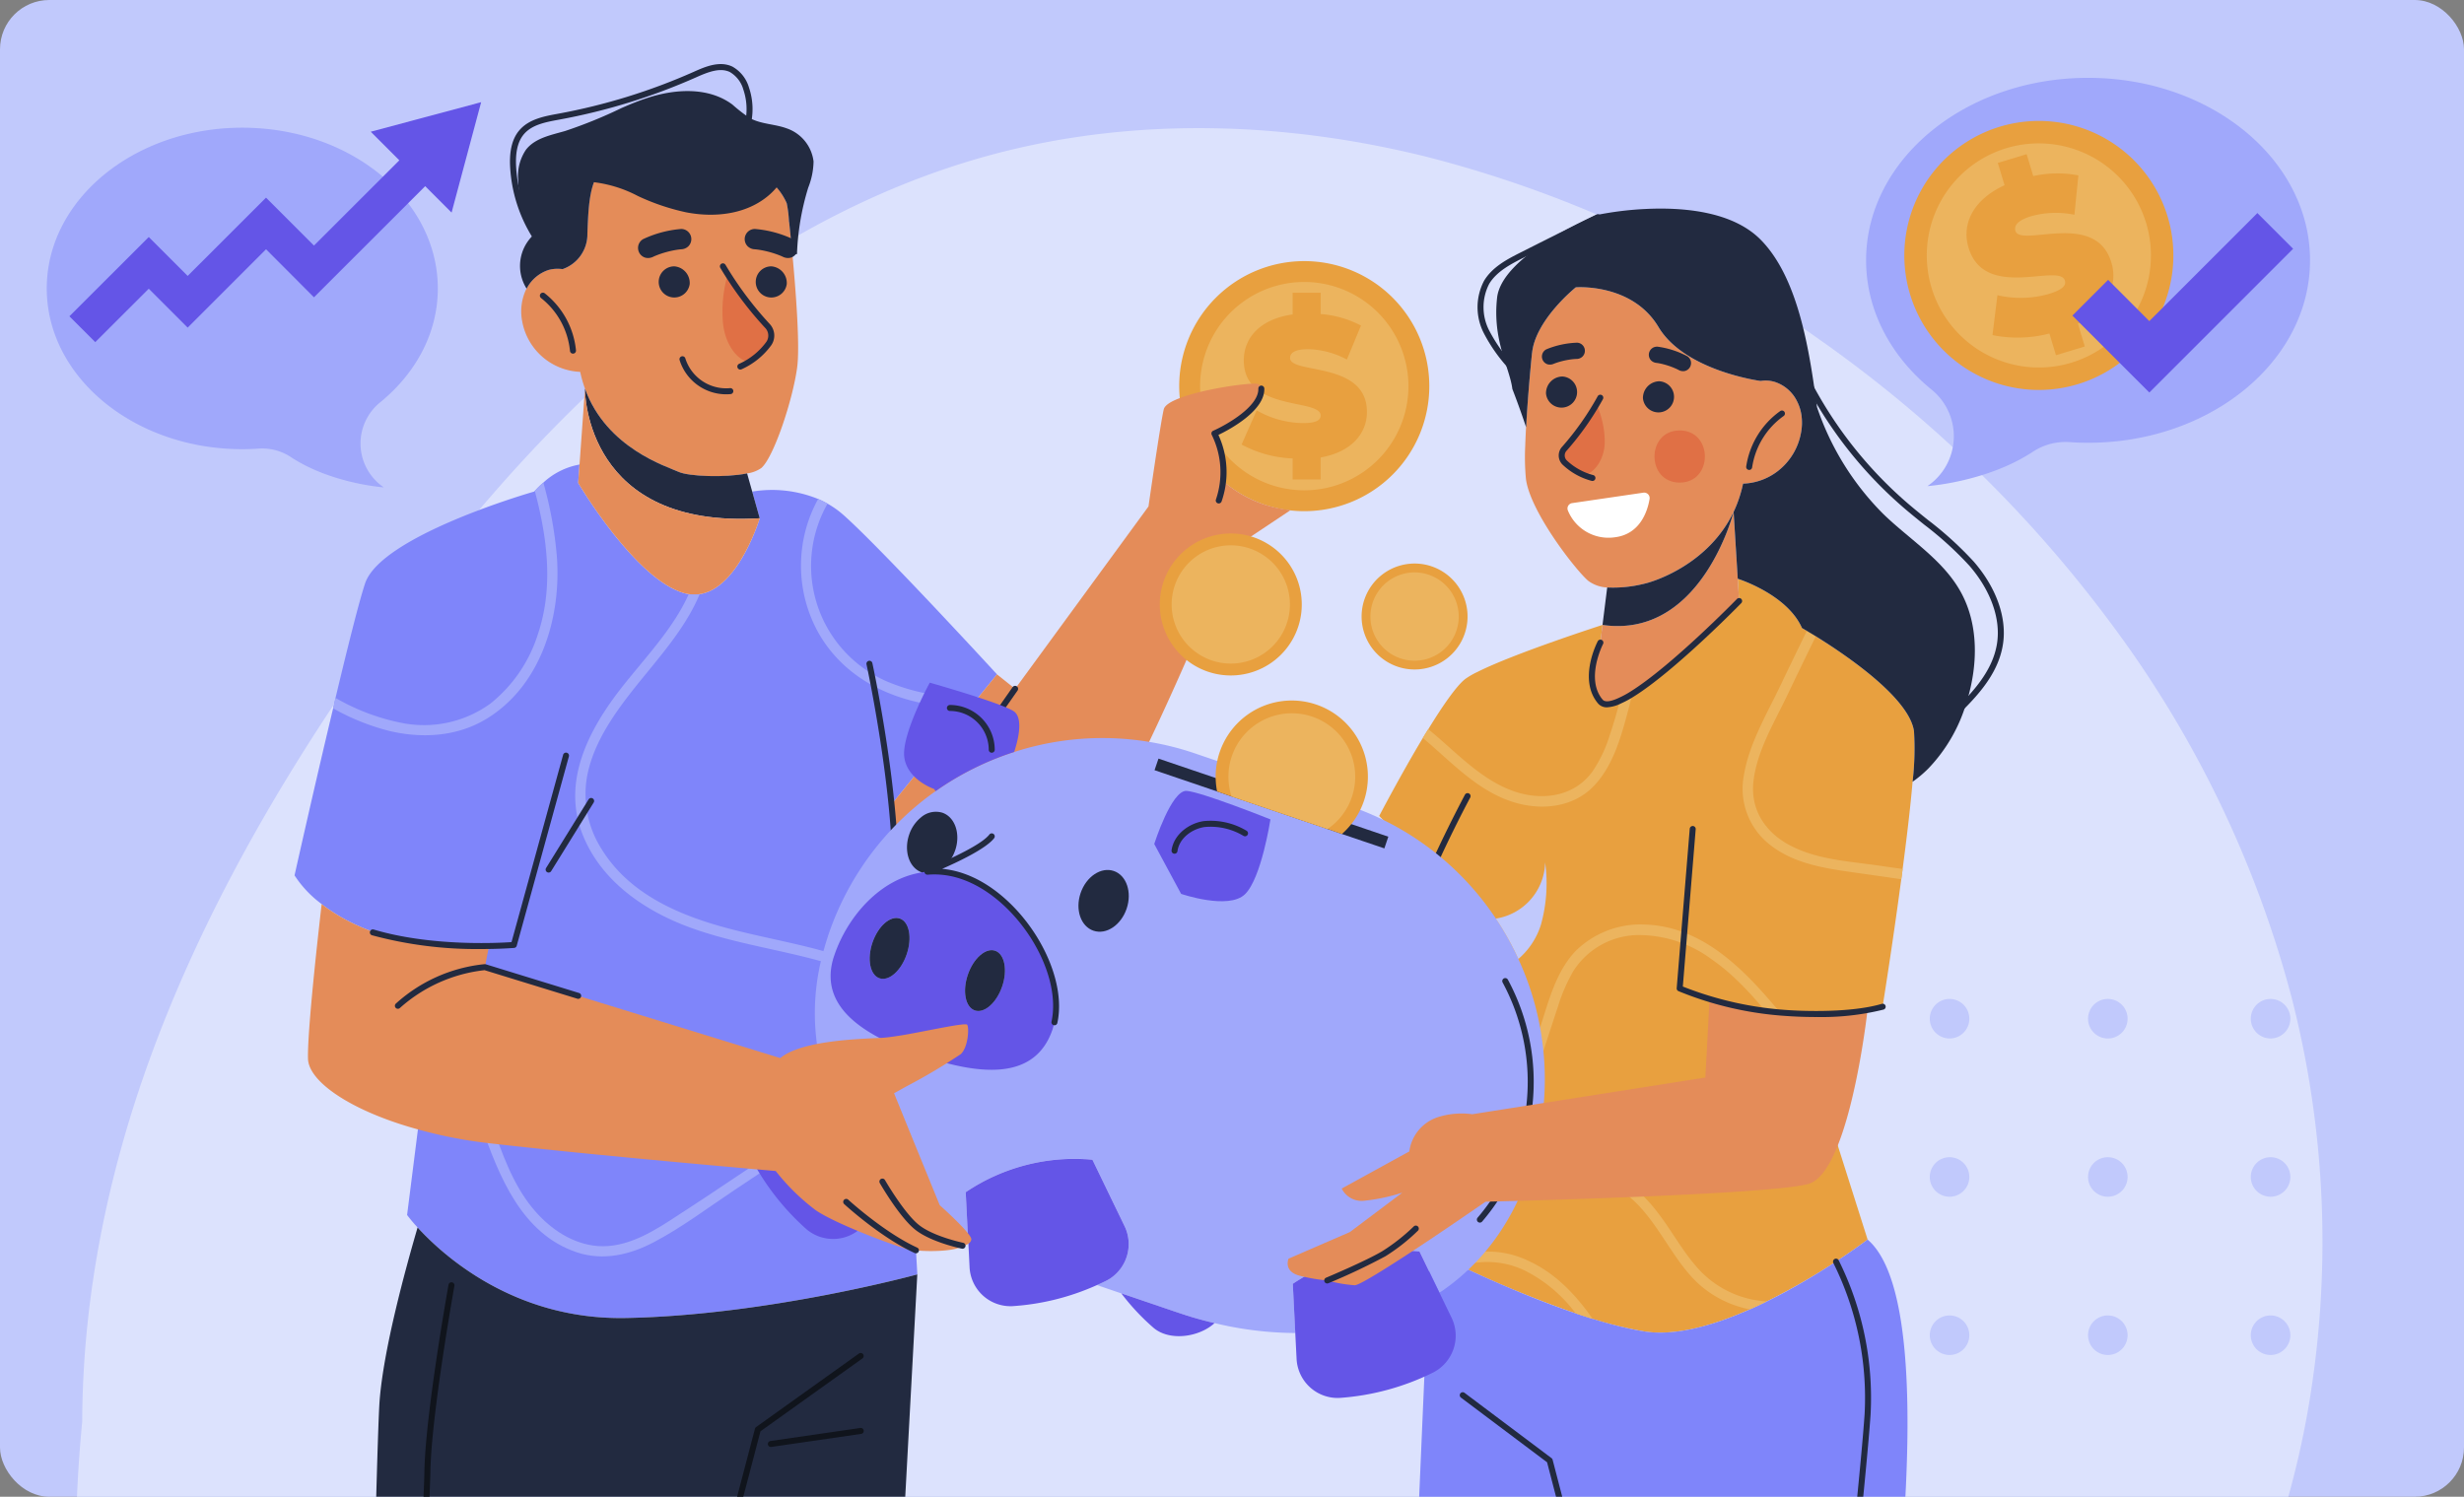 <svg xmlns="http://www.w3.org/2000/svg" xmlns:xlink="http://www.w3.org/1999/xlink" width="400" height="243" viewBox="0 0 400 243">
  <rect x="0" y="0" width="400" height="243" fill="#808080" stroke="none"/>
  <defs>
    <clipPath id="clip-path">
      <rect id="Rectangle_404599" data-name="Rectangle 404599" width="400" height="243" rx="8" transform="translate(810.051 8793.012)" fill="#f3f0ea"/>
    </clipPath>
    <clipPath id="clip-path-2">
      <rect id="Rectangle_404861" data-name="Rectangle 404861" width="486" height="486" transform="translate(-0.012 -0.012)" fill="none"/>
    </clipPath>
  </defs>
  <g id="Mask_Group_1098737" data-name="Mask Group 1098737" transform="translate(-810.051 -8793.012)" clip-path="url(#clip-path)">
    <g id="Group_1112135" data-name="Group 1112135" transform="translate(755.063 8778.012)">
      <rect id="Rectangle_404860" data-name="Rectangle 404860" width="486" height="486" transform="translate(-0.012 -0.012)" fill="#c1c9fc"/>
      <g id="Group_1112134" data-name="Group 1112134">
        <g id="Group_1112133" data-name="Group 1112133" clip-path="url(#clip-path-2)">
          <path id="Path_901609" data-name="Path 901609" d="M428.831,177.536a159.459,159.459,0,0,1,2.5,68.9c-4.16,22.345-13.471,43.787-27.856,61.447a130.644,130.644,0,0,1-50.755,37.887,116.857,116.857,0,0,1-63.342,7.591c-22.86-3.6-44.37-12.645-65.966-20.557-21.364-7.815-43.7-14.978-66.744-13.918-11.945.554-23.531,3.742-35.35,5.346-10.74,1.468-22.2,1.545-31.822-4.15C71.725,309.556,69.2,286.074,69.247,267.432c.01-6.891.369-13.763,1.03-20.615.058-20.042,4.111-40,10.954-58.823,8.543-23.531,21.2-45.39,35.544-65.84,12.888-18.35,27.487-35.729,44.661-50.24,16.893-14.278,36.439-25.65,57.977-31.151,22.637-5.773,46.547-4.879,69.116.729a191.191,191.191,0,0,1,63.692,29.615,207.541,207.541,0,0,1,47.441,46.187,176.677,176.677,0,0,1,29.168,60.242" transform="translate(-1.942 -1.033)" fill="#dce2fd"/>
          <path id="Path_901610" data-name="Path 901610" d="M440.321,58.06c0,16.355-16.131,29.624-36.034,29.624q-1.575,0-3.111-.112a9.577,9.577,0,0,0-5.91,1.611c-7.471,4.885-17.055,5.535-17.055,5.535.075-.05.138-.1.213-.15a9.767,9.767,0,0,0,.363-15.593c-6.51-5.349-10.533-12.745-10.533-20.916,0-16.368,16.131-29.624,36.034-29.624s36.034,13.256,36.034,29.624" transform="translate(-10.328 -0.798)" fill="#a0a8fb"/>
          <path id="Path_901611" data-name="Path 901611" d="M417.379,51.147a21.838,21.838,0,1,1-27.223-14.581,21.842,21.842,0,0,1,27.223,14.581" transform="translate(-10.507 -0.999)" fill="#e8a03f"/>
          <path id="Path_901612" data-name="Path 901612" d="M414,52.307a18.195,18.195,0,1,1-22.682-12.149A18.211,18.211,0,0,1,414,52.307" transform="translate(-10.612 -1.104)" fill="#ecb45e"/>
          <path id="Path_901613" data-name="Path 901613" d="M403.114,68.719l1.115,3.686-4.683,1.416L398.482,70.3a20.412,20.412,0,0,1-9.238.257l.8-6.475a16.653,16.653,0,0,0,8.314-.194c2.226-.673,2.881-1.379,2.64-2.176-.883-2.924-13.022,3.321-15.643-5.346-1.135-3.754.633-7.733,5.849-10.142l-1.1-3.621,4.682-1.416,1.075,3.553a18.122,18.122,0,0,1,7.325-.111l-.642,6.392a14.97,14.97,0,0,0-7,.23c-2.292.693-2.821,1.579-2.58,2.376.843,2.789,12.992-3.421,15.582,5.146,1.085,3.586-.561,7.493-5.437,9.947" transform="translate(-10.799 -1.155)" fill="#e8a03f"/>
          <path id="Path_901614" data-name="Path 901614" d="M415.2,80.156,402.71,67.668l5.8-5.8L415.2,68.56l17.542-17.541,5.8,5.8Z" transform="translate(-11.295 -1.431)" fill="#6455e7"/>
          <path id="Path_901615" data-name="Path 901615" d="M64.384,62.858c0,14.407,14.209,26.1,31.743,26.1q1.386,0,2.74-.1a8.431,8.431,0,0,1,5.207,1.42c6.581,4.3,15.023,4.876,15.023,4.876-.066-.045-.121-.088-.188-.132a8.6,8.6,0,0,1-.319-13.737c5.735-4.71,9.278-11.226,9.278-18.424,0-14.419-14.209-26.1-31.742-26.1s-31.743,11.677-31.743,26.1" transform="translate(-1.806 -1.031)" fill="#a0a8fb"/>
          <path id="Path_901616" data-name="Path 901616" d="M135.009,32.5l-4.8,17.922-4.284-4.284-18.055,18.04-7.782-7.8L87.366,69.1l-6.315-6.315-8.686,8.672-4.2-4.195L81.051,54.392l6.315,6.315L100.085,48l7.782,7.782,13.86-13.845-4.64-4.64Z" transform="translate(-1.912 -0.911)" fill="#6455e7"/>
          <path id="Path_901617" data-name="Path 901617" d="M373.518,145.065c-.35,4.121-.953,9.146-1.613,14.152-.068.554-.136,1.118-.224,1.672-1.419,10.682-3.033,20.7-3.033,20.7s-.894.2-2.43.437a58.891,58.891,0,0,1-11.615.7l.35,1.137,11.265,35.525a111.066,111.066,0,0,1-16.358,10.04h-.019c-.914.457-1.808.884-2.751,1.293-5.841,2.6-12.062,4.384-17.106,3.587a65.677,65.677,0,0,1-8.388-2.031c-.914-.292-1.837-.593-2.76-.9a183.446,183.446,0,0,1-18.642-7.659c-.729-.34-1.4-.661-1.992-.972-1.905-.914-3.033-1.487-3.033-1.487l.146-1.963.855-11.323.165-2.206v-.01l1.186-15.853s-5.414-16.533-5.5-19.449a14.43,14.43,0,0,1,1.069-4.413c.194-.564.4-1.118.622-1.662,1-2.527,2.08-4.743,2.08-4.743l-8.864-9.02s3.45-6.6,7.086-12.665c.292-.476.583-.943.884-1.419,2.323-3.791,4.636-7.144,6.055-8.194a12.905,12.905,0,0,1,1.954-1.118c6.026-3.032,20.275-7.62,20.275-7.62l-.35,2.9s-3.081,5.909,0,9.545c.573.68,1.691.544,3.159-.136a15.272,15.272,0,0,0,2.031-1.1c6.794-4.247,17.34-15.085,17.34-15.085l-.224-3.616s8.009,2.5,10.429,8c0,0,.243.136.68.4a.655.655,0,0,1,.117.058l.087.058q.306.19.729.437c.194.117.408.253.641.389.185.117.379.243.583.369.457.292.962.612,1.5.962.311.2.622.418.953.632,1.468.991,3.11,2.148,4.7,3.4,3.995,3.13,7.766,6.891,8.194,10.069a46.426,46.426,0,0,1-.233,8.184" transform="translate(-8.047 -3.144)" fill="#e8a03f"/>
          <path id="Path_901618" data-name="Path 901618" d="M383.52,432.294l6.772,18.181-48.077,17.876s-4.977-4.6-5.637-6.6c-.66-2.014,12.612-7.872,25.426-22.48A47.6,47.6,0,0,0,382.47,432.9Z" transform="translate(-9.439 -12.124)" fill="#222a40"/>
          <path id="Path_901619" data-name="Path 901619" d="M295.041,441.374c-.085-.017-.187-.051-.271-.068l-1.676-.473s-1.575-111.2-1.575-121.867,3.775-94.613,3.775-94.613S316.3,235.2,330.117,237.4c13.8,2.184,36.227-14.914,36.227-14.914,15.845,13.492-2.353,108.121-2.353,108.121,20.672,17.415,18.52,95.663,18.52,95.663l-.254.135-1.05.609a47.56,47.56,0,0,1-20.466,6.365c-.575.051-1.168.085-1.76.1l-28.372-114.1-7.077,23.734c7.289,18.552-4.874,98.557-4.874,98.557l-1.321.287a47.944,47.944,0,0,1-22.295-.592" transform="translate(-8.176 -6.24)" fill="#7f85fa"/>
          <path id="Path_901620" data-name="Path 901620" d="M324.628,112.158a5.6,5.6,0,0,1-3.081-1.084c-1.981-1.676-9.378-11.122-10.106-16.5a37.35,37.35,0,0,1-.119-5.418c.153-4.875.711-11.207,1.084-14.964a.106.106,0,0,1,.017-.068c.525-5.417,7.111-10.7,7.111-10.7s9.124-.728,13.407,6.432c4.266,7.161,16.589,8.769,16.589,8.769a5.326,5.326,0,0,1,2.252.135,6.2,6.2,0,0,1,3.724,3.284,7.088,7.088,0,0,1,.694,2.489,8.743,8.743,0,0,1-.1,2.488,10.18,10.18,0,0,1-3.759,6.229,9.731,9.731,0,0,1-5.654,2.049,19.982,19.982,0,0,1-1.541,4.588c-3.978,8.329-12.544,11.207-14.439,11.647a20.879,20.879,0,0,1-6.078.626" transform="translate(-8.731 -1.778)" fill="#e48c59"/>
          <path id="Path_901621" data-name="Path 901621" d="M346.136,111.789l.22,3.622S326.9,135.387,323.824,131.73c-3.081-3.64,0-9.548,0-9.548l.355-2.894c16.082,2.319,21.279-18.35,21.279-18.35Z" transform="translate(-9.044 -2.831)" fill="#e48c59"/>
          <path id="Path_901622" data-name="Path 901622" d="M331.069,112.585c1.9-.44,10.462-3.318,14.44-11.647,0,0-5.2,20.67-21.279,18.35l.761-6.078a20.843,20.843,0,0,0,6.078-.626" transform="translate(-9.094 -2.831)" fill="#222a40"/>
          <path id="Path_901623" data-name="Path 901623" d="M317.874,448v19.552H266.581s-3.047-6.043-2.98-8.16c.086-2.064,14.018-2.945,30.657-11.7a47.957,47.957,0,0,0,22.295.593Z" transform="translate(-7.393 -12.556)" fill="#222a40"/>
          <path id="Path_901624" data-name="Path 901624" d="M328.23,131.348c-.186.711-.357,1.438-.541,2.15-1.152,4.35-2.438,9.294-5.588,12.663-3.166,3.419-8.007,4.1-12.375,2.979-6.3-1.642-10.647-6.568-15.506-10.648.289-.474.576-.948.88-1.422,1.152.931,2.253,1.913,3.352,2.894,3.419,3.047,7.042,6.264,11.562,7.5,4.385,1.168,9.024.254,11.765-3.555a22.106,22.106,0,0,0,2.811-5.958c.61-1.812,1.151-3.657,1.608-5.5a15.434,15.434,0,0,0,2.032-1.1" transform="translate(-8.252 -3.684)" fill="#ecb45e"/>
          <path id="Path_901625" data-name="Path 901625" d="M373.606,159.458c-.068.559-.135,1.118-.22,1.676-2.523-.372-5.045-.728-7.568-1.083-4.723-.677-9.666-1.389-13.56-4.368a11.543,11.543,0,0,1-4.418-11.444c.83-5.044,3.64-9.785,5.824-14.338,1.456-3.047,2.912-6.06,4.4-9.091.373.221.863.525,1.456.881-1.608,3.268-3.182,6.534-4.757,9.819-2.065,4.3-4.807,8.854-5.366,13.678-.559,4.672,1.963,8.4,6.026,10.5,4.232,2.218,9.311,2.522,13.966,3.182,1.405.2,2.81.407,4.215.593" transform="translate(-9.751 -3.388)" fill="#ecb45e"/>
          <path id="Path_901626" data-name="Path 901626" d="M353.952,185.823c-5.9-7.249-13.019-15.552-23.137-15.949a15.031,15.031,0,0,0-11.375,4.24c-3.307,3.438-4.479,8.422-5.922,12.82l-5.908,18.009c-.341,1.037,1.294,1.482,1.632.45l4.858-14.808c.808-2.461,1.6-4.926,2.424-7.382a27.625,27.625,0,0,1,2.5-5.779,12.657,12.657,0,0,1,10.344-5.85,19.915,19.915,0,0,1,12.185,3.988c4.414,3.068,7.84,7.325,11.2,11.458.688.845,1.88-.36,1.2-1.2" transform="translate(-8.626 -4.764)" fill="#ecb45e"/>
          <path id="Path_901627" data-name="Path 901627" d="M350.865,232.209c-.914.457-1.812.881-2.759,1.287a17.3,17.3,0,0,1-8.515-4.334c-5.383-5.1-7.871-14.3-15.709-16.387a.85.85,0,0,1,.439-1.642c3.86,1.032,6.755,3.86,9.091,6.975,2.337,3.1,4.147,6.585,6.874,9.361a16.252,16.252,0,0,0,10.105,4.706,4.58,4.58,0,0,0,.474.034" transform="translate(-9.067 -5.921)" fill="#ecb45e"/>
          <path id="Path_901628" data-name="Path 901628" d="M300.084,201.977c-.762,2.438-1.591,4.791-2.4,7.059a.913.913,0,0,1-1.337.44.7.7,0,0,1-.305-.9c.153-.44.322-.864.474-1.3v-.017c1.151-3.2,2.269-6.416,3.166-9.7,1.727-6.45,2.506-13.407.507-19.891a20.244,20.244,0,0,0-6.923-10.123c.2-.559.406-1.117.626-1.659a20.318,20.318,0,0,1,4.266,4.165c7.178,9.412,5.265,21.261,1.93,31.927" transform="translate(-8.225 -4.653)" fill="#ecb45e"/>
          <path id="Path_901629" data-name="Path 901629" d="M321.917,235.428c-.914-.288-1.828-.593-2.759-.9a23.469,23.469,0,0,0-7.685-6.653,13.952,13.952,0,0,0-10.953-1.016c-.728-.338-1.4-.66-2-.965a15.12,15.12,0,0,1,12.882.068c4.435,2,7.77,5.535,10.513,9.463" transform="translate(-8.373 -6.296)" fill="#ecb45e"/>
          <path id="Path_901630" data-name="Path 901630" d="M323.068,82.971a14.993,14.993,0,0,1,1.334,6.068c-.015,3.351-2.252,5.508-3.525,5.354s-3.626-1.587-3.436-3.326a7.243,7.243,0,0,1,1.468-2.134,67.767,67.767,0,0,0,4.16-5.961" transform="translate(-8.903 -2.327)" fill="#e07045"/>
          <path id="Path_901631" data-name="Path 901631" d="M322.385,95.368a.47.47,0,0,1-.126-.017,10.863,10.863,0,0,1-4.718-2.631,2.088,2.088,0,0,1-.036-2.947,45.974,45.974,0,0,0,5.735-8.158.486.486,0,0,1,.852.468,46.962,46.962,0,0,1-5.856,8.331,1.13,1.13,0,0,0-.019,1.608,9.88,9.88,0,0,0,4.3,2.391.486.486,0,0,1-.126.955" transform="translate(-8.888 -2.282)" fill="#222a40"/>
          <path id="Path_901632" data-name="Path 901632" d="M330.983,81.871a2.528,2.528,0,1,0,2.643-2.752,2.71,2.71,0,0,0-2.643,2.752" transform="translate(-9.283 -2.219)" fill="#222a40"/>
          <path id="Path_901633" data-name="Path 901633" d="M314.792,81.074a2.528,2.528,0,1,0,2.643-2.752,2.71,2.71,0,0,0-2.643,2.752" transform="translate(-8.829 -2.197)" fill="#222a40"/>
          <path id="Path_901634" data-name="Path 901634" d="M333.346,73.335a14.359,14.359,0,0,1,4.875,1.565,1.33,1.33,0,0,1,.568.818,1.35,1.35,0,0,1-.184,1.009,1.329,1.329,0,0,1-.817.567,1.487,1.487,0,0,1-1.009-.183c-.083-.044-.167-.085-.251-.126a12.664,12.664,0,0,0-2.941-.955c-.123-.019-.247-.041-.371-.057a1.414,1.414,0,0,1-.913-.433,1.32,1.32,0,0,1,1.043-2.2" transform="translate(-9.31 -2.057)" fill="#222a40"/>
          <path id="Path_901635" data-name="Path 901635" d="M319.827,72.675a14.382,14.382,0,0,0-5.006,1.078,1.328,1.328,0,0,0-.644.758,1.321,1.321,0,0,0,.841,1.668,1.493,1.493,0,0,0,1.022-.084c.087-.035.174-.067.261-.1a12.609,12.609,0,0,1,3.021-.661c.124-.008.25-.018.374-.021a1.418,1.418,0,0,0,.952-.34,1.32,1.32,0,0,0-.821-2.3" transform="translate(-8.81 -2.038)" fill="#222a40"/>
          <path id="Path_901636" data-name="Path 901636" d="M318.46,100.659a7.116,7.116,0,0,0,7.535,4.319c4.17-.471,5.38-4.245,5.708-6.211a.89.89,0,0,0-1.006-1.041l-11.548,1.694a.877.877,0,0,0-.689,1.238" transform="translate(-8.929 -2.741)" fill="#fff"/>
          <path id="Path_901637" data-name="Path 901637" d="M348.712,93.647a.4.4,0,0,1-.068,0,.486.486,0,0,1-.414-.549,13.478,13.478,0,0,1,5.522-9.005.486.486,0,0,1,.558.8,12.487,12.487,0,0,0-5.117,8.345.486.486,0,0,1-.48.418" transform="translate(-9.767 -2.356)" fill="#222a40"/>
          <path id="Path_901638" data-name="Path 901638" d="M337,87.333c-5.447,0-5.456,8.464,0,8.464s5.456-8.464,0-8.464" transform="translate(-9.337 -2.449)" fill="#e07045"/>
          <path id="Path_901639" data-name="Path 901639" d="M330.857,320.589a.485.485,0,0,1-.47-.363l-15.825-60.867-13.981-10.5a.485.485,0,0,1,.582-.777l14.119,10.6a.482.482,0,0,1,.179.265l15.867,61.031a.486.486,0,0,1-.47.608" transform="translate(-8.425 -6.955)" fill="#222a40"/>
          <path id="Path_901640" data-name="Path 901640" d="M379.492,429.483a.486.486,0,0,1-.485-.458c-.04-.695-4.07-69.666-8.534-80.29a63.347,63.347,0,0,0-10.885-17.422.484.484,0,0,1-.13-.389c.074-.66,7.381-66.19,8.306-79.979a49.065,49.065,0,0,0-5.067-24.556.486.486,0,0,1,.849-.473,50.072,50.072,0,0,1,5.188,25.094c-.9,13.409-7.815,75.582-8.286,79.8a65.159,65.159,0,0,1,10.921,17.548c4.529,10.776,8.443,77.764,8.608,80.61a.485.485,0,0,1-.457.513h-.028" transform="translate(-10.082 -6.329)" fill="#222a40"/>
          <path id="Path_901641" data-name="Path 901641" d="M292.149,171.945a.484.484,0,0,1-.474-.387c-.878-4.223,8.89-22.6,9.306-23.384a.486.486,0,1,1,.858.458c-2.789,5.23-9.883,19.508-9.214,22.728a.485.485,0,0,1-.377.575.491.491,0,0,1-.1.01" transform="translate(-8.179 -4.149)" fill="#222a40"/>
          <path id="Path_901642" data-name="Path 901642" d="M382.882,130.239a26.079,26.079,0,0,1-6.25,10.934,18.741,18.741,0,0,1-2.566,2.158,46.426,46.426,0,0,0,.233-8.184c-.428-3.178-4.2-6.94-8.194-10.069-1.594-1.254-3.237-2.41-4.7-3.4-.321-.214-.642-.428-.953-.632-.535-.35-1.04-.671-1.5-.962-.2-.126-.4-.253-.583-.369-.233-.136-.447-.272-.641-.389q-.423-.248-.729-.437l-.087-.058a.655.655,0,0,0-.117-.058c-.437-.262-.68-.4-.68-.4-2.42-5.5-10.429-8-10.429-8l-.671-10.857a20.672,20.672,0,0,0,1.536-4.588,9.737,9.737,0,0,0,5.657-2.051,10.131,10.131,0,0,0,3.752-6.23,8.518,8.518,0,0,0,.107-2.488,7.066,7.066,0,0,0-.7-2.488,6.143,6.143,0,0,0-3.723-3.275,5.166,5.166,0,0,0-2.245-.136s-12.324-1.613-16.591-8.777c-4.286-7.154-13.413-6.425-13.413-6.425s-6.58,5.278-7.1,10.691a.1.1,0,0,0-.019.068c-.3,3.023-.719,7.708-.943,11.965-1.118-3.373-2.236-6.221-2.236-6.221-.428-3.47-3.256-7.824-2.478-14.813s16.125-13.423,16.125-13.423a52.671,52.671,0,0,1,7.863-.982c6.065-.311,14.191.321,18.8,4.986,6.308,6.376,7.989,18.71,9.146,27.176a44.749,44.749,0,0,0,10.808,17.4c4.277,4.131,9.622,7.377,12.509,12.577,2.964,5.326,2.809,11.936,1.021,17.758" transform="translate(-8.596 -1.41)" fill="#222a40"/>
          <path id="Path_901643" data-name="Path 901643" d="M309.82,77.5a.486.486,0,0,1-.356-.155,26.435,26.435,0,0,1-5.085-6.812,9.232,9.232,0,0,1,.035-8.51c1.367-2.287,3.886-3.561,5.911-4.586q6.155-3.11,12.336-6.174a.485.485,0,1,1,.431.87q-6.174,3.062-12.327,6.172c-1.914.967-4.294,2.17-5.518,4.216a8.271,8.271,0,0,0,.018,7.608,25.61,25.61,0,0,0,4.911,6.553.486.486,0,0,1-.356.817" transform="translate(-8.508 -1.436)" fill="#222a40"/>
          <path id="Path_901644" data-name="Path 901644" d="M380.876,134.36a.486.486,0,0,1-.33-.843c4.062-3.756,7.768-7.525,8.508-12.336.616-4-1.027-8.6-4.509-12.617a56.063,56.063,0,0,0-7.365-6.686c-1.077-.869-2.192-1.766-3.259-2.683a68.156,68.156,0,0,1-21.985-36.564.486.486,0,0,1,.949-.213,67.192,67.192,0,0,0,21.668,36.039c1.057.907,2.166,1.8,3.238,2.663a56.957,56.957,0,0,1,7.489,6.806c3.67,4.235,5.4,9.119,4.735,13.4-.787,5.12-4.617,9.024-8.808,12.9a.488.488,0,0,1-.33.129" transform="translate(-9.87 -1.74)" fill="#222a40"/>
          <path id="Path_901645" data-name="Path 901645" d="M324.909,133.068a1.828,1.828,0,0,1-1.467-.623c-3.254-3.839-.191-9.829-.059-10.083a.486.486,0,1,1,.861.449c-.029.056-2.891,5.666-.059,9.006.467.556,1.663.163,2.583-.262a14.788,14.788,0,0,0,1.977-1.069c6.668-4.168,17.144-14.9,17.249-15.012a.486.486,0,0,1,.7.677c-.106.109-10.664,10.929-17.43,15.158a15.641,15.641,0,0,1-2.1,1.132,5.743,5.743,0,0,1-2.256.627" transform="translate(-9.03 -3.235)" fill="#222a40"/>
          <path id="Path_901646" data-name="Path 901646" d="M219.8,127.09l-2.962,3.657-1.4,1.727-12.8,15.794.288,5.214,1.321,23.869v.017l.135,2.218,2.269,41.017.221,3.91h-.017c-.745.2-24.58,6.636-47.281,7.076-18.1.356-29.676-10.157-33.823-14.693a25.437,25.437,0,0,1-1.71-2.031l1.76-13.9L137.29,171.46v-.052c-14.288.542-22.65-3.538-27.119-7.025a17.9,17.9,0,0,1-4.4-4.655s3.148-14.1,6.263-27.119c.136-.559.271-1.134.39-1.693,1.947-8.16,3.809-15.608,4.791-18.57,2.59-7.838,27.458-14.931,27.458-14.931l.1-.1a12.874,12.874,0,0,1,1.389-1.354,11.665,11.665,0,0,1,5.857-2.929h.017l-.22,2.98s9.226,15.658,17.2,17.893a6.441,6.441,0,0,0,.745.169,6.18,6.18,0,0,0,1.777,0c6.349-.964,9.752-12.323,9.752-12.323l-1.219-4.334a19.833,19.833,0,0,1,10.7,1.2,15.911,15.911,0,0,1,1.524.762,14.951,14.951,0,0,1,2.573,1.828c6.281,5.569,24.935,25.883,24.935,25.883" transform="translate(-2.967 -2.609)" fill="#7f85fa"/>
          <path id="Path_901647" data-name="Path 901647" d="M192.526,202.2c-8.34,5.562-16.611,11.247-25.036,16.68-3.67,2.366-7.864,4.66-12.389,4-3.973-.576-7.436-3.12-9.909-6.183-3.2-3.959-4.9-8.9-6.569-13.637-.36-1.021-2-.581-1.633.45,2.87,8.144,6.523,17.478,15.478,20.472,4.308,1.44,8.679.384,12.585-1.685,4.532-2.4,8.719-5.563,12.981-8.405l15.346-10.233c.9-.6.055-2.068-.854-1.462" transform="translate(-3.841 -5.667)" fill="#a0a8fb"/>
          <path id="Path_901648" data-name="Path 901648" d="M294.129,79.347a20.3,20.3,0,1,1-20.3-20.3,20.3,20.3,0,0,1,20.3,20.3" transform="translate(-7.111 -1.656)" fill="#e8a03f"/>
          <path id="Path_901649" data-name="Path 901649" d="M290.841,79.445a16.911,16.911,0,1,1-16.912-16.912,16.927,16.927,0,0,1,16.912,16.912" transform="translate(-7.209 -1.754)" fill="#ecb45e"/>
          <path id="Path_901650" data-name="Path 901650" d="M276.785,91.074v3.579h-4.547V91.234a18.936,18.936,0,0,1-8.289-2.259l2.451-5.544a15.484,15.484,0,0,0,7.449,2.062c2.161,0,2.935-.45,2.935-1.227,0-2.837-12.48-.547-12.48-8.963,0-3.644,2.644-6.709,7.933-7.449V64.339h4.547v3.449a16.838,16.838,0,0,1,6.545,1.873l-2.289,5.514a13.915,13.915,0,0,0-6.289-1.678c-2.225,0-2.933.645-2.933,1.42,0,2.708,12.478.452,12.478,8.77,0,3.482-2.514,6.515-7.512,7.386" transform="translate(-7.403 -1.805)" fill="#e8a03f"/>
          <path id="Path_901651" data-name="Path 901651" d="M270.147,100.032v.017l-.017.085-9.175,6.112s-24.817,63.177-34.822,61.89c-10-1.3-20.416-15.032-20.416-15.032l-.288-5.215,17.166-21.177,2.946,2.353,21.651-29.608s1.879-13.153,2.472-15.744c.152-.711,1.269-1.371,2.826-1.929,4.114-1.524,11.343-2.455,12.341-2.235,1.388.288.474,2.674-.881,4.113s-6.06,3.944-6.06,3.944,2.015,2.657,1.27,7.6a19.556,19.556,0,0,0,10.986,4.825" transform="translate(-5.762 -2.23)" fill="#e48c59"/>
          <path id="Path_901652" data-name="Path 901652" d="M228.961,459.372c.068,2.116-3,8.16-3,8.16H174.688v-18.6a32.233,32.233,0,0,0,22.583-1.794c17.1,9.26,31.6,10.123,31.69,12.239" transform="translate(-4.899 -12.541)" fill="#7f85fa"/>
          <path id="Path_901653" data-name="Path 901653" d="M137.441,445.651a35.341,35.341,0,0,1-19.553-.44c-.846-.271-1.692-.559-2.522-.9,0,0,3.64-183.995,4.469-195.523.609-8.514,4.3-21.9,6.18-28.321,4.147,4.537,15.726,15.049,33.822,14.694,23.057-.44,47.3-7.077,47.3-7.077L195.607,440.776a32.225,32.225,0,0,1-22.582,1.794c-.507-.153-1-.3-1.49-.474l-1.117-.372L163.6,320.55,141.487,444.314l-.627.237a35.166,35.166,0,0,1-3.419,1.1" transform="translate(-3.236 -6.183)" fill="#222a40"/>
          <path id="Path_901654" data-name="Path 901654" d="M144.5,63.046A6.192,6.192,0,0,1,148.086,60a5.6,5.6,0,0,1,2.252-.119,6,6,0,0,0,4.029-5.772c.119-3.234.237-6.382,1.151-8.582a4.943,4.943,0,0,1,1.828-2.32s12.155,4.774,17.877-1.032c0,0,8.566.254,11.511,7.009a19.506,19.506,0,0,1,.372,3.013h.018s.237,2.166.525,5.231c.541,5.806,1.252,14.863.779,18.384-.728,5.4-3.843,14.694-5.84,16.37a5.348,5.348,0,0,1-2.285.864c-3.521.728-9.514.491-11.122-.255-1.88-.863-11.7-3.826-15.2-13.508a20.694,20.694,0,0,1-.779-2.725,10.009,10.009,0,0,1-9.429-8.278,8.42,8.42,0,0,1,.593-4.994,1.106,1.106,0,0,1,.135-.237" transform="translate(-4.028 -1.183)" fill="#e48c59"/>
          <path id="Path_901655" data-name="Path 901655" d="M181.428,97.059l1.219,4.334c-28.085,1.744-28.372-20.112-28.372-21.009v-.033c3.5,9.683,13.323,12.645,15.2,13.508,1.608.745,7.6.982,11.122.254Z" transform="translate(-4.327 -2.254)" fill="#222a40"/>
          <path id="Path_901656" data-name="Path 901656" d="M154.244,80.386c0,.9.288,22.751,28.372,21.008,0,0-4.317,14.39-12.274,12.155-7.973-2.235-17.2-17.894-17.2-17.894l.22-2.979Z" transform="translate(-4.295 -2.255)" fill="#e48c59"/>
          <path id="Path_901657" data-name="Path 901657" d="M191.073,42.086a12.082,12.082,0,0,1-.865,4.238,41.539,41.539,0,0,0-1.827,10.8l-.748-.019c-.292-3.062-.525-5.229-.525-5.229h-.019a19.194,19.194,0,0,0-.369-3.013,9.821,9.821,0,0,0-1.643-2.576q-.35.408-.729.787c-3.684,3.577-9.166,4.2-14.006,3.246a36.4,36.4,0,0,1-7.8-2.644,20.666,20.666,0,0,0-7.115-2.235c-.836,2.187-.953,5.219-1.069,8.349a5.989,5.989,0,0,1-4.034,5.764,5.65,5.65,0,0,0-2.245.126,6.164,6.164,0,0,0-3.587,3.042,6.892,6.892,0,0,1,1.234-8.835,17.461,17.461,0,0,1-2.615-8.991,7.554,7.554,0,0,1,1.293-4.753c1.487-1.886,4.043-2.352,6.327-3.013a75.3,75.3,0,0,0,9.195-3.742c1.37-.593,2.741-1.166,4.16-1.623,4.578-1.507,9.972-1.8,13.821,1.079a25.612,25.612,0,0,0,2.76,2.148c1.827,1.04,4.072.982,6.055,1.711a6.513,6.513,0,0,1,4.354,5.385" transform="translate(-4.014 -0.86)" fill="#222a40"/>
          <path id="Path_901658" data-name="Path 901658" d="M141.789,468.912c.829,3.369-1.727,7.212-1.727,7.212H113.468s-1.913-7.365-.931-9.48c.694-1.49,3.6-10.038,5.264-14.948a35.341,35.341,0,0,0,19.553.44c1.422,5.316,3.86,14.423,4.435,16.776" transform="translate(-3.148 -12.669)" fill="#7f85fa"/>
          <path id="Path_901659" data-name="Path 901659" d="M137.183,134.353c-4.757,2.928-10.479,3.284-15.828,2.015a36.965,36.965,0,0,1-9.141-3.674c.135-.559.271-1.134.39-1.693a34.9,34.9,0,0,0,10.682,4.046,18.366,18.366,0,0,0,14.49-3.148,23.412,23.412,0,0,0,7.652-11.156c2.59-7.651,1.575-15.642-.474-23.344a12.958,12.958,0,0,1,1.388-1.354,63.56,63.56,0,0,1,2.2,12.07c.71,9.8-2.556,20.822-11.359,26.239" transform="translate(-3.147 -2.694)" fill="#a0a8fb"/>
          <path id="Path_901660" data-name="Path 901660" d="M205.692,180.193a34.9,34.9,0,0,0-8.143-4.316c-8.548-3.183-17.774-3.962-26.34-7.11-7.5-2.759-14.643-7.719-17.521-15.49-3.047-8.278,1.084-16.37,6.061-22.87,3.842-5.01,8.717-9.886,11.324-15.726a6.257,6.257,0,0,0,1.778,0c-2.81,6.738-8.43,12.12-12.713,18.029-2.539,3.5-4.807,7.363-5.586,11.68a16.551,16.551,0,0,0,2.336,11.6c4.656,7.651,13.255,11.1,21.55,13.2,8.717,2.218,17.91,3.369,25.8,7.956q.66.381,1.321.813v.017Z" transform="translate(-4.281 -3.216)" fill="#a0a8fb"/>
          <path id="Path_901661" data-name="Path 901661" d="M219.209,130.908l-1.4,1.727c-1.22,0-2.439-.034-3.657-.136-8.532-.677-16.691-4.367-21.008-12.07a22.42,22.42,0,0,1,0-21.651,15.686,15.686,0,0,1,1.524.762,20.446,20.446,0,0,0,9.751,28.913,33,33,0,0,0,14.8,2.455" transform="translate(-5.339 -2.77)" fill="#a0a8fb"/>
          <path id="Path_901662" data-name="Path 901662" d="M178.1,61.242a21.789,21.789,0,0,0-.784,7.82c.385,4.224,3.057,6.658,4.425,6.3s3.771-2.464,3.373-4.63a9.089,9.089,0,0,0-1.832-2.506,83.77,83.77,0,0,1-5.181-6.985" transform="translate(-4.971 -1.718)" fill="#e07045"/>
          <path id="Path_901663" data-name="Path 901663" d="M180.133,76.666a.486.486,0,0,1-.2-.93,11,11,0,0,0,4.43-3.583,1.789,1.789,0,0,0-.206-2.256,57.888,57.888,0,0,1-7.273-9.738.486.486,0,0,1,.836-.5,56.933,56.933,0,0,0,7.151,9.575,2.762,2.762,0,0,1,.278,3.488,11.964,11.964,0,0,1-4.824,3.9.481.481,0,0,1-.2.042" transform="translate(-4.959 -1.667)" fill="#222a40"/>
          <path id="Path_901664" data-name="Path 901664" d="M171.625,62.8a2.528,2.528,0,1,1-2.5-2.878,2.711,2.711,0,0,1,2.5,2.878" transform="translate(-4.673 -1.681)" fill="#222a40"/>
          <path id="Path_901665" data-name="Path 901665" d="M187.836,62.8a2.529,2.529,0,1,1-2.5-2.878,2.71,2.71,0,0,1,2.5,2.878" transform="translate(-5.128 -1.681)" fill="#222a40"/>
          <path id="Path_901666" data-name="Path 901666" d="M170.142,53.678a17.946,17.946,0,0,0-6.183,1.654,1.662,1.662,0,0,0-.759.986,1.69,1.69,0,0,0,.166,1.272,1.67,1.67,0,0,0,.987.758,1.87,1.87,0,0,0,1.271-.166c.106-.05.214-.1.32-.143a15.83,15.83,0,0,1,3.731-1.012c.156-.017.311-.036.467-.05a1.766,1.766,0,0,0,1.167-.483,1.65,1.65,0,0,0-1.167-2.817" transform="translate(-4.576 -1.505)" fill="#222a40"/>
          <path id="Path_901667" data-name="Path 901667" d="M189.382,57.59a1.67,1.67,0,0,1-.987.758,1.866,1.866,0,0,1-1.271-.166c-.106-.05-.213-.1-.32-.143a15.8,15.8,0,0,0-3.731-1.011c-.156-.017-.31-.037-.467-.05a1.769,1.769,0,0,1-1.166-.484,1.65,1.65,0,0,1,1.166-2.817,17.979,17.979,0,0,1,6.184,1.654" transform="translate(-5.075 -1.505)" fill="#222a40"/>
          <path id="Path_901668" data-name="Path 901668" d="M152.118,74.218a.485.485,0,0,1-.483-.442,12.5,12.5,0,0,0-4.7-8.586.486.486,0,1,1,.6-.768,13.485,13.485,0,0,1,5.073,9.267.487.487,0,0,1-.44.528.352.352,0,0,1-.045,0" transform="translate(-4.116 -1.804)" fill="#222a40"/>
          <path id="Path_901669" data-name="Path 901669" d="M177.649,81.117a7.922,7.922,0,0,1-7.562-5.54.486.486,0,1,1,.927-.292,6.95,6.95,0,0,0,7.255,4.832.486.486,0,1,1,.087.968q-.354.032-.708.032" transform="translate(-4.77 -2.102)" fill="#222a40"/>
          <path id="Path_901670" data-name="Path 901670" d="M164.974,321.625a.45.45,0,0,1-.123-.017.485.485,0,0,1-.347-.593l17.654-67.288a.484.484,0,0,1,.187-.273l16.707-11.942a.487.487,0,0,1,.566.792l-16.564,11.839-17.609,67.119a.485.485,0,0,1-.469.363" transform="translate(-4.613 -6.771)" fill="#10141c"/>
          <path id="Path_901671" data-name="Path 901671" d="M185.314,257.04a.486.486,0,0,1-.069-.967l14.588-2.118a.486.486,0,0,1,.14.962l-14.589,2.118a.561.561,0,0,1-.07,0" transform="translate(-5.184 -7.123)" fill="#10141c"/>
          <path id="Path_901672" data-name="Path 901672" d="M117.948,445.952h-.027a.483.483,0,0,1-.458-.51c.1-1.755,9.6-175.575,9.711-184.868.117-9.345,3.884-30.343,3.922-30.554a.486.486,0,0,1,.957.173c-.038.21-3.792,21.129-3.907,30.392-.117,9.315-9.616,183.155-9.713,184.909a.485.485,0,0,1-.485.46" transform="translate(-3.294 -6.44)" fill="#10141c"/>
          <path id="Path_901673" data-name="Path 901673" d="M148.194,160.833a.485.485,0,0,1-.412-.742l6.9-11.138a.485.485,0,1,1,.825.511l-6.9,11.138a.484.484,0,0,1-.413.23" transform="translate(-4.143 -4.171)" fill="#222a40"/>
          <path id="Path_901674" data-name="Path 901674" d="M205.988,161.907h-.007a.486.486,0,0,1-.479-.493c.209-14.6-4.157-34.817-4.2-35.02a.486.486,0,1,1,.95-.206c.045.2,4.433,20.524,4.223,35.24a.486.486,0,0,1-.486.479" transform="translate(-5.646 -3.528)" fill="#222a40"/>
          <path id="Path_901675" data-name="Path 901675" d="M216.947,143.679a.486.486,0,0,1-.4-.765l8.9-12.713a.486.486,0,1,1,.8.558l-8.9,12.713a.484.484,0,0,1-.4.207" transform="translate(-6.071 -3.646)" fill="#222a40"/>
          <path id="Path_901676" data-name="Path 901676" d="M260.1,98.978a.481.481,0,0,1-.182-.036.486.486,0,0,1-.269-.632,13.715,13.715,0,0,0-.691-10.474.487.487,0,0,1,.237-.666c2.068-.908,7.417-3.9,7.329-6.828a.486.486,0,0,1,.472-.5.5.5,0,0,1,.5.471c.109,3.639-5.733,6.71-7.452,7.534a14.461,14.461,0,0,1,.506,10.827.488.488,0,0,1-.451.3" transform="translate(-7.261 -2.239)" fill="#222a40"/>
          <path id="Path_901677" data-name="Path 901677" d="M146.294,55.24a.487.487,0,0,1-.4-.213A24.053,24.053,0,0,1,141.78,42.9c-.156-2.7.341-4.681,1.517-6.042,1.553-1.8,4.052-2.255,6.255-2.659a97.638,97.638,0,0,0,22.055-6.815c1.746-.776,4.137-1.841,6.245-.841a5.708,5.708,0,0,1,2.693,3.383,10.868,10.868,0,0,1-.611,8.471.486.486,0,0,1-.861-.449,9.881,9.881,0,0,0,.555-7.7,4.782,4.782,0,0,0-2.191-2.826c-1.576-.746-3.47-.022-5.435.852a98.605,98.605,0,0,1-22.231,6.875c-2.189.4-4.409.808-5.737,2.346-1,1.161-1.423,2.91-1.283,5.35A23.1,23.1,0,0,0,146.7,54.481a.486.486,0,0,1-.4.759" transform="translate(-3.976 -0.733)" fill="#222a40"/>
          <path id="Path_901678" data-name="Path 901678" d="M308.69,209.12c-3,8.8-8.126,15.32-14.609,19.637l-3.25-6.687a31.608,31.608,0,0,0-20.568,5.248l.406,7.99a57.042,57.042,0,0,1-13.1-1.609c-1.269-.288-2.573-.643-3.861-1.032-.727-.237-1.473-.457-2.217-.711l-9.073-3.081-3.962-1.354q.762-.329,1.422-.66a3.538,3.538,0,0,0,.779-.457,6.675,6.675,0,0,0,2.285-8.481l-2.235-4.622-2.979-6.145a31.672,31.672,0,0,0-20.568,5.282l.371,7.228a53.163,53.163,0,0,1-11.68-8.008,39.19,39.19,0,0,1-12.018-19.1,36.884,36.884,0,0,1-.018-18.282c.323-1.269.695-2.54,1.135-3.843a46.982,46.982,0,0,1,17.334-23.107,46.839,46.839,0,0,1,6.332-3.758,45.8,45.8,0,0,1,6.416-2.59,46.474,46.474,0,0,1,29.319.22l25.088,8.533a46.509,46.509,0,0,1,23.784,18.282,45.919,45.919,0,0,1,3.656,6.568,46.585,46.585,0,0,1,1.813,34.533" transform="translate(-5.404 -3.891)" fill="#a0a8fb"/>
          <path id="Path_901679" data-name="Path 901679" d="M298.276,235.229a6.7,6.7,0,0,1-3.072,8.932,40.5,40.5,0,0,1-15.121,4.086,6.679,6.679,0,0,1-6.97-6.375l-.211-4.166-.4-7.984a31.646,31.646,0,0,1,20.562-5.258l3.247,6.7Z" transform="translate(-7.643 -6.292)" fill="#6455e7"/>
          <path id="Path_901680" data-name="Path 901680" d="M313.734,169.594a12.061,12.061,0,0,1-3.662,5.567,46.041,46.041,0,0,0-3.656-6.553,9.463,9.463,0,0,0,8-9.118,24.988,24.988,0,0,1-.681,10.1" transform="translate(-8.594 -4.473)" fill="#c1c9fc"/>
          <path id="Path_901681" data-name="Path 901681" d="M287.36,154.825l-.643,1.9-6.889-2.337-2.337-.813s0,.018-.017,0l-15.558-5.282-2.352-.813-10.157-3.453.642-1.879,9.277,3.148,2.116.728,17.808,6.044,2.1.711Z" transform="translate(-6.995 -3.987)" fill="#222a40"/>
          <path id="Path_901682" data-name="Path 901682" d="M255.15,235.274c1.283.382,2.576.733,3.854,1.023-2.562,2.33-7.358,2.97-9.929.755a36.819,36.819,0,0,1-5.218-5.583l9.071,3.084c.738.251,1.48.486,2.223.72" transform="translate(-6.839 -6.492)" fill="#6455e7"/>
          <path id="Path_901683" data-name="Path 901683" d="M268.221,152.167s-1.465,9.568-4.13,12.148c-2.654,2.6-10.369-.056-10.369-.056l-4.363-8.1s2.788-8.779,5.254-8.619c2.477.18,13.607,4.626,13.607,4.626" transform="translate(-6.994 -4.138)" fill="#6455e7"/>
          <path id="Path_901684" data-name="Path 901684" d="M243.647,219.9a6.691,6.691,0,0,1-2.277,8.488,5.6,5.6,0,0,1-.78.45c-.451.222-.918.438-1.422.661a39.586,39.586,0,0,1-13.714,3.419,6.657,6.657,0,0,1-6.959-6.353l-.244-4.911-.016,0-.364-7.24a31.629,31.629,0,0,1,20.568-5.274l2.972,6.142Z" transform="translate(-6.111 -5.861)" fill="#6455e7"/>
          <path id="Path_901685" data-name="Path 901685" d="M242.436,160.914c2.067.7,2.994,3.449,2.084,6.126s-3.312,4.274-5.381,3.57-3-3.433-2.089-6.11,3.318-4.289,5.386-3.587" transform="translate(-6.639 -4.509)" fill="#222a40"/>
          <path id="Path_901686" data-name="Path 901686" d="M231.621,185.585c-.083.347-.181.689-.285,1.047-2.785,8.191-11.432,7.593-21.209,4.269-9.488-3.225-16.543-7.822-14.452-15.551.065-.246.153-.5.24-.759,2.131-6.266,7.44-12.418,14.224-13.437a7.025,7.025,0,0,1,.879-.113,13.772,13.772,0,0,1,1.569-.039,13.953,13.953,0,0,1,4.085.763c9.328,3.171,16.739,15.507,14.966,23.719a.222.222,0,0,1-.017.1m-12.9-2.026c1.539.523,3.53-1.231,4.44-3.908.9-2.66.4-5.265-1.143-5.789s-3.53,1.232-4.434,3.893c-.911,2.677-.4,5.282,1.137,5.8m-11.059-9.124c.91-2.677.417-5.276-1.122-5.8s-3.53,1.231-4.44,3.908-.4,5.265,1.143,5.788,3.509-1.221,4.419-3.9" transform="translate(-5.478 -4.515)" fill="#6455e7"/>
          <path id="Path_901687" data-name="Path 901687" d="M223.79,180.02c-.91,2.677-2.9,4.431-4.44,3.908s-2.048-3.128-1.137-5.8c.9-2.66,2.9-4.415,4.434-3.892s2.048,3.128,1.143,5.788" transform="translate(-6.108 -4.884)" fill="#222a40"/>
          <path id="Path_901688" data-name="Path 901688" d="M205.525,213.219l-5.116,6a6.691,6.691,0,0,1-9.41.806,40.512,40.512,0,0,1-9.492-12.471,6.662,6.662,0,0,1,3-8.938l8.988-4.507a39.291,39.291,0,0,0,12.028,19.108" transform="translate(-5.071 -5.444)" fill="#6455e7"/>
          <path id="Path_901689" data-name="Path 901689" d="M225.355,134.089c1.813,1.189.46,5.538.089,6.628a47.4,47.4,0,0,0-12.747,6.359l-.255-.356c-.08-.027-4.306-1.481-4.825-5.109-.519-3.681,4.13-12.148,4.13-12.148s11.549,3.264,13.607,4.626" transform="translate(-5.822 -3.631)" fill="#6455e7"/>
          <path id="Path_901690" data-name="Path 901690" d="M215.881,157.287a6.344,6.344,0,0,1-.888,1.718c-2.067,1.086-3.619,1.756-3.619,1.756a6.848,6.848,0,0,0-.879.112c-2.067-.7-2.993-3.448-2.083-6.125a6.086,6.086,0,0,1,1.9-2.789,3.677,3.677,0,0,1,3.484-.782c2.067.7,3,3.433,2.089,6.11" transform="translate(-5.836 -4.235)" fill="#222a40"/>
          <path id="Path_901691" data-name="Path 901691" d="M206.722,168.855c1.539.523,2.031,3.123,1.122,5.8s-2.88,4.421-4.419,3.9-2.053-3.112-1.143-5.789,2.9-4.431,4.44-3.908" transform="translate(-5.661 -4.733)" fill="#222a40"/>
          <path id="Path_901692" data-name="Path 901692" d="M232.077,185.791a.469.469,0,0,1-.1-.011.486.486,0,0,1-.372-.577c1.776-8.23-5.753-20.132-14.647-23.156a13.52,13.52,0,0,0-3.944-.738,13.117,13.117,0,0,0-1.516.038.486.486,0,0,1-.215-.937c.085-.033,8.511-3.368,10.236-5.589a.486.486,0,0,1,.768.6c-1.3,1.677-5.707,3.78-8.43,4.969a14.779,14.779,0,0,1,3.414.74c9.293,3.159,17.149,15.64,15.284,24.28a.486.486,0,0,1-.474.384" transform="translate(-5.917 -4.337)" fill="#222a40"/>
          <path id="Path_901693" data-name="Path 901693" d="M303.73,218.508a.486.486,0,0,1-.369-.8,33.949,33.949,0,0,0,4.072-38.168.486.486,0,1,1,.855-.461,34.921,34.921,0,0,1-4.188,39.26.487.487,0,0,1-.369.17" transform="translate(-8.505 -5.015)" fill="#222a40"/>
          <path id="Path_901694" data-name="Path 901694" d="M252.733,157.874a.413.413,0,0,1-.069,0,.485.485,0,0,1-.413-.549c.375-2.652,2.9-4.391,5.2-4.738a11.316,11.316,0,0,1,6.938,1.54.486.486,0,1,1-.45.861,10.384,10.384,0,0,0-6.343-1.439c-1.945.294-4.075,1.731-4.384,3.913a.485.485,0,0,1-.48.418" transform="translate(-7.075 -4.277)" fill="#222a40"/>
          <path id="Path_901695" data-name="Path 901695" d="M222.008,140.945a.486.486,0,0,1-.486-.484,6.318,6.318,0,0,0-6.31-6.3.486.486,0,0,1-.485-.487.5.5,0,0,1,.487-.485,7.291,7.291,0,0,1,7.28,7.264.486.486,0,0,1-.484.488Z" transform="translate(-6.022 -3.736)" fill="#222a40"/>
          <path id="Path_901696" data-name="Path 901696" d="M215.7,220.918c-.187.881-1.422,1-1.422,1-.779.8-4.859,1.032-7.567.745a9.111,9.111,0,0,1-1.659-.271c-2.235-.643-11.309-3.995-14.593-6.229a35.021,35.021,0,0,1-6.517-6.382s-30.116-2.59-46.739-4.537a73.561,73.561,0,0,1-11.342-2.218c-10.631-2.911-17.707-7.651-17.843-11.444-.152-5.01,2.218-25.138,2.218-25.138,4.469,3.486,12.832,7.567,27.119,7.025v.051l-.627,3.166,47.958,14.761c3.453-2.878,12.95-3.114,16.472-3.284.881-.051,2.166-.236,3.606-.473,4.333-.762,10.038-2.049,10.275-1.643.322.525.152,3.64-1.05,4.757a94.6,94.6,0,0,1-8.752,5.2c-1.235.694-2.082,1.152-2.082,1.152l2.472,6.077,4.943,12.1s5.3,4.706,5.129,5.587" transform="translate(-3.029 -4.668)" fill="#e48c59"/>
          <path id="Path_901697" data-name="Path 901697" d="M136.474,173.035a65.093,65.093,0,0,1-17.792-2.239.486.486,0,0,1,.278-.931c9.344,2.79,20.34,2.189,22.385,2.046l8.38-30.415a.486.486,0,0,1,.937.258L142.192,172.5a.485.485,0,0,1-.426.355c-.051,0-2.134.182-5.292.182" transform="translate(-3.319 -3.958)" fill="#222a40"/>
          <path id="Path_901698" data-name="Path 901698" d="M123.018,183.729a.486.486,0,0,1-.345-.83,25.189,25.189,0,0,1,14.414-6.417.5.5,0,0,1,.19.018l15.151,4.663a.487.487,0,0,1,.322.607.482.482,0,0,1-.607.322l-15.057-4.634a24.665,24.665,0,0,0-13.724,6.127.483.483,0,0,1-.343.143" transform="translate(-3.437 -4.95)" fill="#222a40"/>
          <path id="Path_901699" data-name="Path 901699" d="M216.954,223.69a.487.487,0,0,1-.1-.01c-.2-.042-4.983-1.041-7.549-3.057s-5.649-7.357-5.779-7.583a.486.486,0,1,1,.842-.485c.031.054,3.135,5.417,5.538,7.3,2.385,1.873,7.1,2.859,7.144,2.868a.486.486,0,0,1-.1.962" transform="translate(-5.706 -5.955)" fill="#222a40"/>
          <path id="Path_901700" data-name="Path 901700" d="M209.216,224.529a.494.494,0,0,1-.2-.044c-5.479-2.5-11.2-7.72-11.44-7.941a.486.486,0,1,1,.657-.716c.057.053,5.85,5.338,11.186,7.773a.486.486,0,0,1-.2.928" transform="translate(-5.537 -6.05)" fill="#222a40"/>
          <path id="Path_901701" data-name="Path 901701" d="M365.786,183.989v.017s-1.591,14.525-5.146,22.8c-1.252,2.912-2.742,5.044-4.5,5.519-6.737,1.812-52.376,2.878-52.376,2.878s-4.2,2.911-8.871,6.044c-5.4,3.6-11.46,7.516-12.357,7.516a21.85,21.85,0,0,1-4.469-.78,27.926,27.926,0,0,1-4.249-.71c-2.979-.66-2.031-2.827-2.031-2.827l9.954-4.316,8.515-6.4a29.93,29.93,0,0,1-6.078,1.3,3.615,3.615,0,0,1-3.758-1.964l10.969-6.026a6.8,6.8,0,0,1,4.994-5.671,12.7,12.7,0,0,1,5.231-.372l37.834-5.959.711-13.186c9.7,3.995,20.8,2.911,25.629,2.132" transform="translate(-7.619 -5.101)" fill="#e48c59"/>
          <path id="Path_901702" data-name="Path 901702" d="M359.282,184.418c-2.539,0-4.4-.137-4.568-.15a55.487,55.487,0,0,1-17.817-4.057.484.484,0,0,1-.277-.479l2.117-25.883a.492.492,0,0,1,.524-.444.485.485,0,0,1,.444.524l-2.089,25.538a56.05,56.05,0,0,0,17.17,3.832c.094.006,9.334.685,15.12-1.016a.486.486,0,1,1,.273.932,41.764,41.764,0,0,1-10.9,1.2" transform="translate(-9.441 -4.302)" fill="#222a40"/>
          <path id="Path_901703" data-name="Path 901703" d="M278.235,229.547a.486.486,0,0,1-.188-.934c.064-.027,6.471-2.716,9.156-4.325a30.94,30.94,0,0,0,5.081-4.005.486.486,0,0,1,.687.687,31.259,31.259,0,0,1-5.27,4.151,102.026,102.026,0,0,1-9.279,4.388.49.49,0,0,1-.188.038" transform="translate(-7.79 -6.174)" fill="#222a40"/>
          <path id="Path_901704" data-name="Path 901704" d="M281.636,152.506a12.4,12.4,0,0,1-1.524,1.609l-2.336-.813s0,.017-.018,0L262.2,148.019l-2.352-.813c-.018-.051-.018-.118-.034-.169a13.691,13.691,0,0,1-.2-2.014,12.359,12.359,0,1,1,22.023,7.482" transform="translate(-7.281 -3.715)" fill="#e8a03f"/>
          <path id="Path_901705" data-name="Path 901705" d="M279.6,151.853a10.089,10.089,0,0,1-1.76,1.507s0,.018-.018,0l-15.557-5.282a9.644,9.644,0,0,1-.473-2.269,10.292,10.292,0,1,1,17.808,6.044" transform="translate(-7.341 -3.774)" fill="#ecb45e"/>
          <path id="Path_901706" data-name="Path 901706" d="M272.91,112.971a11.524,11.524,0,1,1-14.2-8,11.526,11.526,0,0,1,14.2,8" transform="translate(-7.02 -2.932)" fill="#e8a03f"/>
          <path id="Path_901707" data-name="Path 901707" d="M271.114,113.543a9.6,9.6,0,1,1-11.829-6.669,9.61,9.61,0,0,1,11.829,6.669" transform="translate(-7.075 -2.988)" fill="#ecb45e"/>
          <path id="Path_901708" data-name="Path 901708" d="M300.878,115.857a8.6,8.6,0,1,1-10.6-5.975,8.6,8.6,0,0,1,10.6,5.975" transform="translate(-7.965 -3.073)" fill="#e8a03f"/>
          <path id="Path_901709" data-name="Path 901709" d="M299.537,116.285a7.168,7.168,0,1,1-8.831-4.978,7.176,7.176,0,0,1,8.831,4.978" transform="translate(-8.006 -3.114)" fill="#ecb45e"/>
          <path id="Path_901710" data-name="Path 901710" d="M382.1,235.161a3.209,3.209,0,1,1-3.208,3.208,3.209,3.209,0,0,1,3.208-3.208" transform="translate(-10.627 -6.596)" fill="#c1c9fc"/>
          <path id="Path_901711" data-name="Path 901711" d="M408.535,235.161a3.209,3.209,0,1,1-3.208,3.208,3.209,3.209,0,0,1,3.208-3.208" transform="translate(-11.368 -6.596)" fill="#c1c9fc"/>
          <path id="Path_901712" data-name="Path 901712" d="M382.1,208.727a3.209,3.209,0,1,1-3.208,3.208,3.209,3.209,0,0,1,3.208-3.208" transform="translate(-10.627 -5.854)" fill="#c1c9fc"/>
          <path id="Path_901713" data-name="Path 901713" d="M408.535,208.727a3.209,3.209,0,1,1-3.208,3.208,3.209,3.209,0,0,1,3.208-3.208" transform="translate(-11.368 -5.854)" fill="#c1c9fc"/>
          <path id="Path_901714" data-name="Path 901714" d="M382.1,182.293a3.209,3.209,0,1,1-3.208,3.208,3.209,3.209,0,0,1,3.208-3.208" transform="translate(-10.627 -5.113)" fill="#c1c9fc"/>
          <path id="Path_901715" data-name="Path 901715" d="M408.535,182.293a3.209,3.209,0,1,1-3.208,3.208,3.209,3.209,0,0,1,3.208-3.208" transform="translate(-11.368 -5.113)" fill="#c1c9fc"/>
          <path id="Path_901716" data-name="Path 901716" d="M435.72,235.161a3.209,3.209,0,1,1-3.209,3.208,3.208,3.208,0,0,1,3.209-3.208" transform="translate(-12.131 -6.596)" fill="#c1c9fc"/>
          <path id="Path_901717" data-name="Path 901717" d="M462.153,235.161a3.209,3.209,0,1,1-3.208,3.208,3.209,3.209,0,0,1,3.208-3.208" transform="translate(-12.872 -6.596)" fill="#c1c9fc"/>
          <path id="Path_901718" data-name="Path 901718" d="M435.72,208.727a3.209,3.209,0,1,1-3.209,3.208,3.208,3.208,0,0,1,3.209-3.208" transform="translate(-12.131 -5.854)" fill="#c1c9fc"/>
          <path id="Path_901719" data-name="Path 901719" d="M462.153,208.727a3.209,3.209,0,1,1-3.208,3.208,3.209,3.209,0,0,1,3.208-3.208" transform="translate(-12.872 -5.854)" fill="#c1c9fc"/>
          <path id="Path_901720" data-name="Path 901720" d="M435.72,182.293a3.209,3.209,0,1,1-3.209,3.208,3.208,3.208,0,0,1,3.209-3.208" transform="translate(-12.131 -5.113)" fill="#c1c9fc"/>
          <path id="Path_901721" data-name="Path 901721" d="M462.153,182.293a3.209,3.209,0,1,1-3.208,3.208,3.209,3.209,0,0,1,3.208-3.208" transform="translate(-12.872 -5.113)" fill="#c1c9fc"/>
        </g>
      </g>
    </g>
  </g>
</svg>
